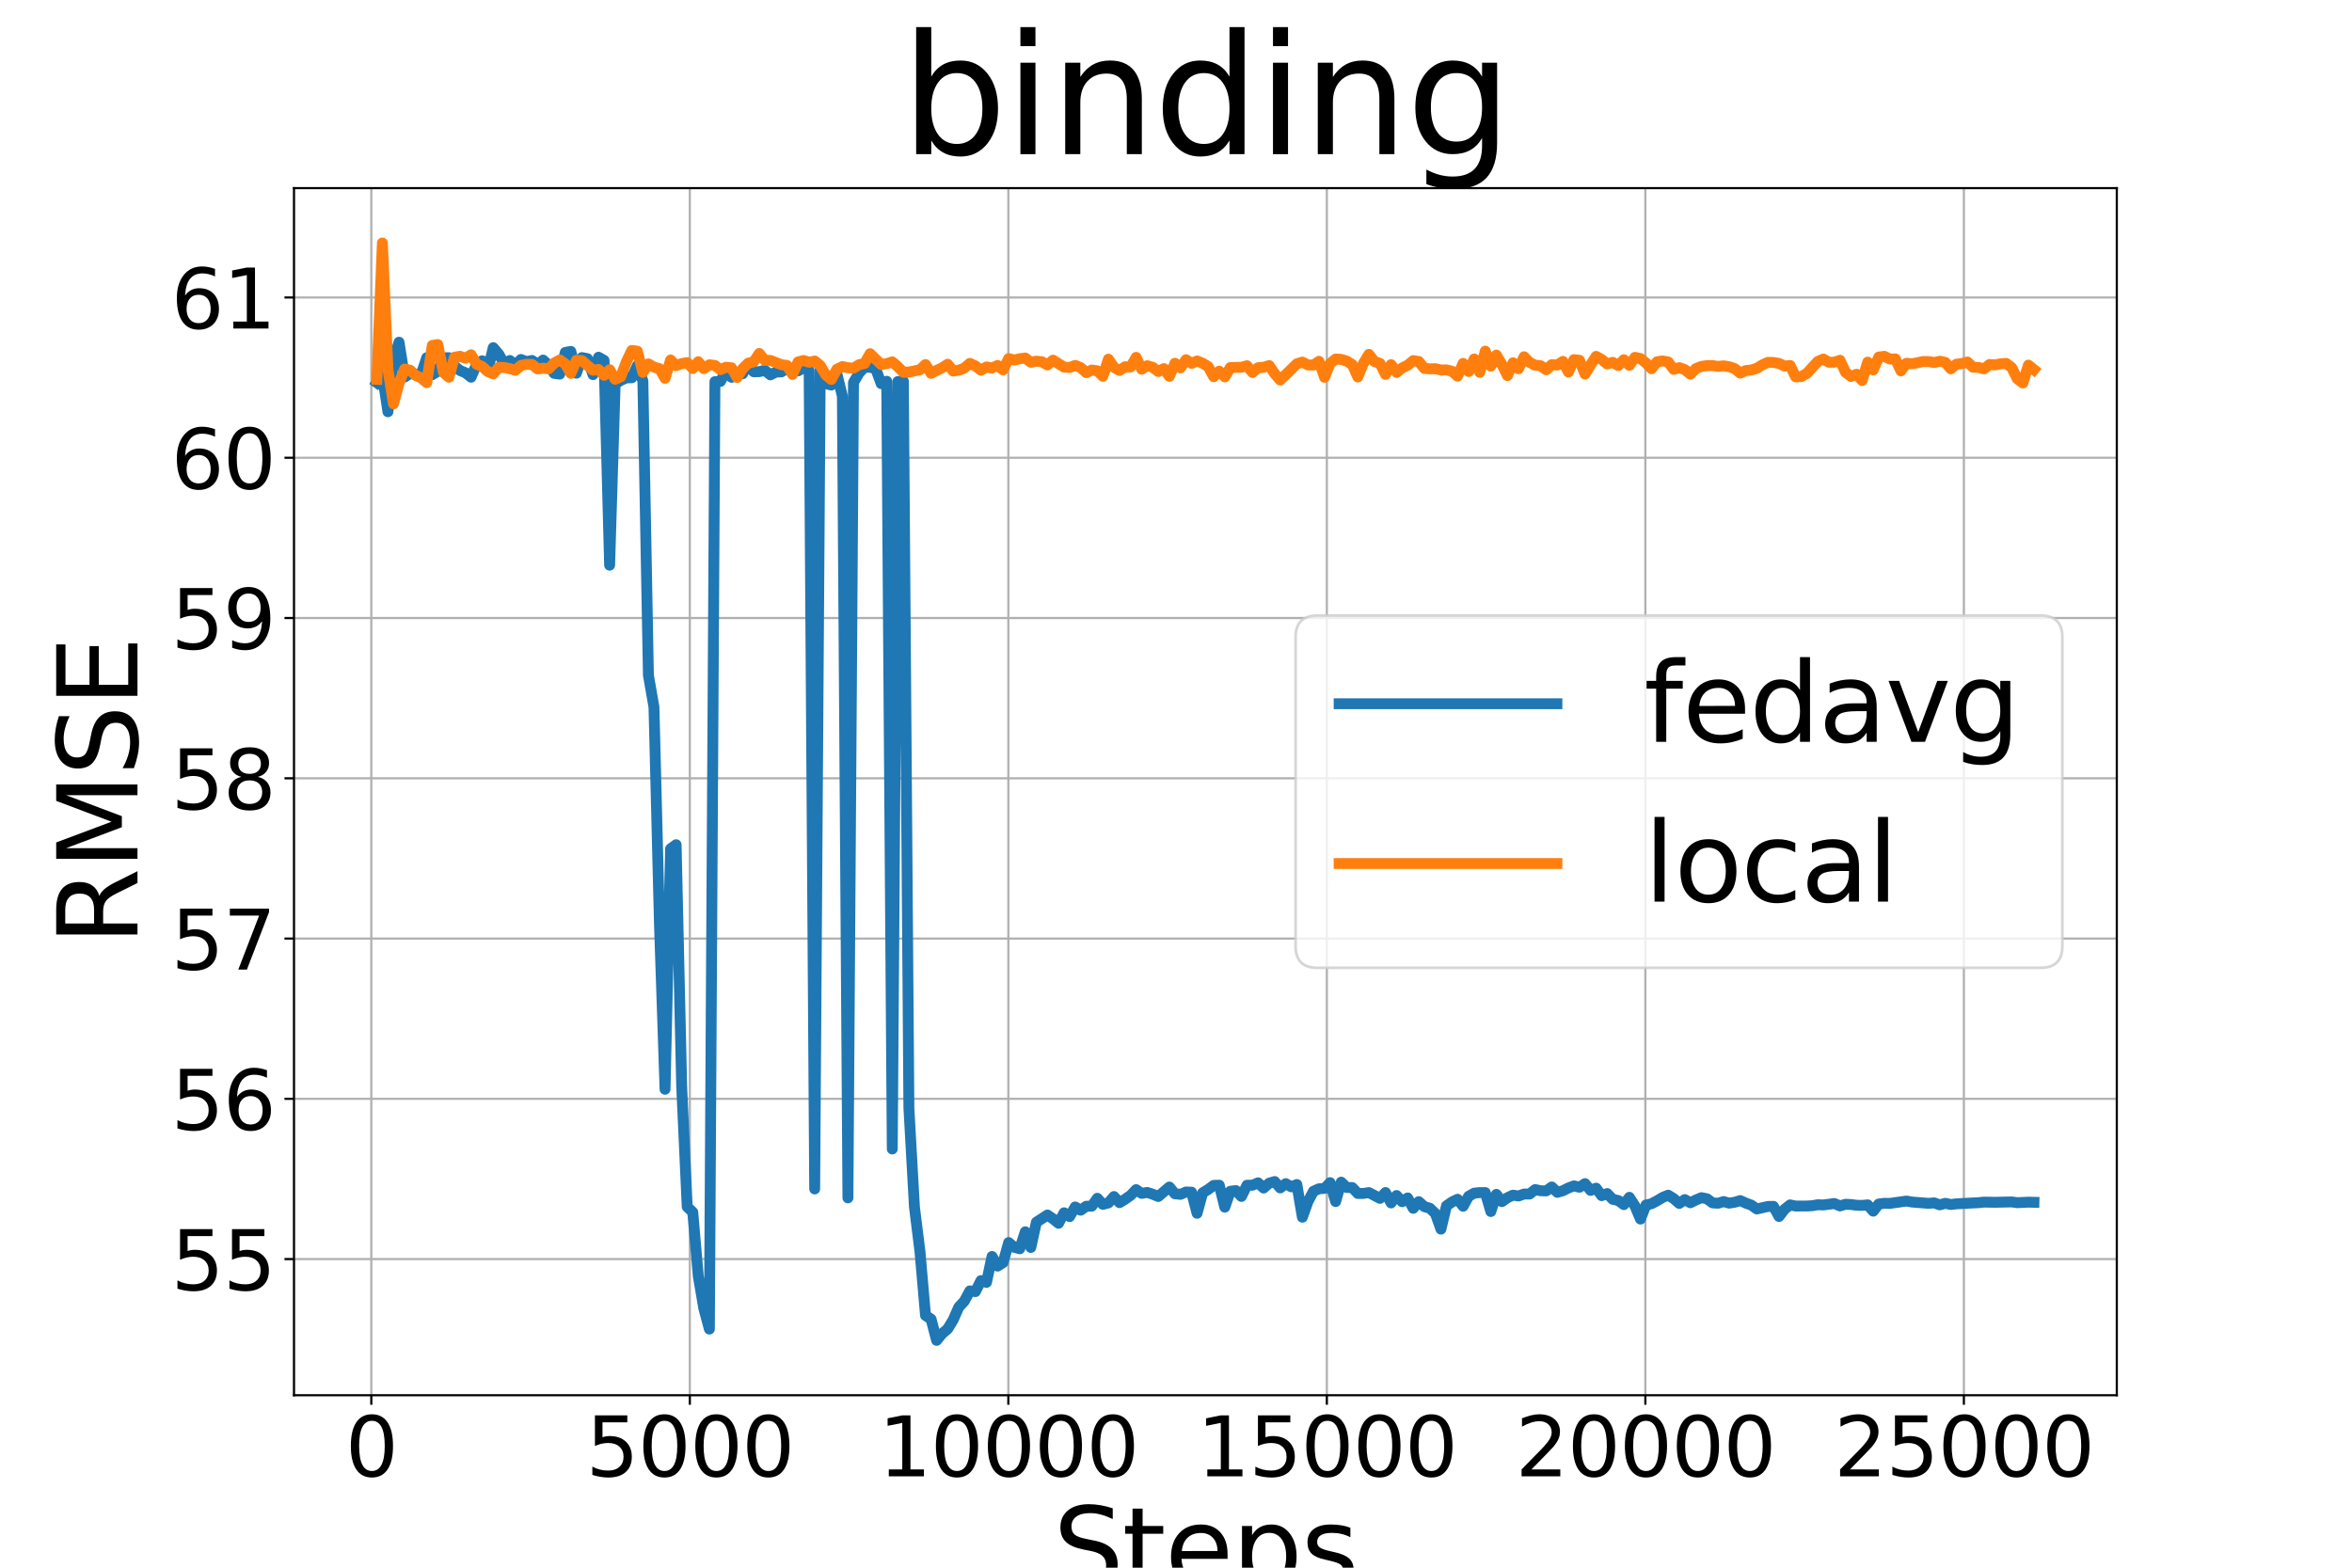 <?xml version="1.0" encoding="utf-8" standalone="no"?>
<!DOCTYPE svg PUBLIC "-//W3C//DTD SVG 1.1//EN"
  "http://www.w3.org/Graphics/SVG/1.1/DTD/svg11.dtd">
<svg xmlns:xlink="http://www.w3.org/1999/xlink" width="864pt" height="576pt" viewBox="0 0 864 576" xmlns="http://www.w3.org/2000/svg" version="1.1">
 <defs>
  <style type="text/css">*{stroke-linejoin: round; stroke-linecap: butt}</style>
 </defs>
 <g id="figure_1">
  <g id="patch_1">
   <path d="M 0 576 
L 864 576 
L 864 0 
L 0 0 
z
" style="fill: #ffffff"/>
  </g>
  <g id="axes_1">
   <g id="patch_2">
    <path d="M 108 512.64 
L 777.6 512.64 
L 777.6 69.12 
L 108 69.12 
z
" style="fill: #ffffff"/>
   </g>
   <g id="FillBetweenPolyCollection_1"/>
   <g id="FillBetweenPolyCollection_2"/>
   <g id="matplotlib.axis_1">
    <g id="xtick_1">
     <g id="line2d_1">
      <path d="M 136.4 512.64 
L 136.4 69.12 
" clip-path="url(#p999b090342)" style="fill: none; stroke: #b0b0b0; stroke-width: 0.8; stroke-linecap: square"/>
     </g>
     <g id="line2d_2">
      <defs>
       <path id="md5cfa9ee9e" d="M 0 0 
L 0 3.5 
" style="stroke: #000000; stroke-width: 0.8"/>
      </defs>
      <g>
       <use xlink:href="#md5cfa9ee9e" x="136.4" y="512.64" style="stroke: #000000; stroke-width: 0.8"/>
      </g>
     </g>
     <g id="text_1">
      <!-- 0 -->
      <g transform="translate(126.857 542.435) scale(0.3 -0.3)">
       <defs>
        <path id="DejaVuSans-30" d="M 2034 4250 
Q 1547 4250 1301 3770 
Q 1056 3291 1056 2328 
Q 1056 1369 1301 889 
Q 1547 409 2034 409 
Q 2525 409 2770 889 
Q 3016 1369 3016 2328 
Q 3016 3291 2770 3770 
Q 2525 4250 2034 4250 
z
M 2034 4750 
Q 2819 4750 3233 4129 
Q 3647 3509 3647 2328 
Q 3647 1150 3233 529 
Q 2819 -91 2034 -91 
Q 1250 -91 836 529 
Q 422 1150 422 2328 
Q 422 3509 836 4129 
Q 1250 4750 2034 4750 
z
" transform="scale(0.016)"/>
       </defs>
       <use xlink:href="#DejaVuSans-30"/>
      </g>
     </g>
    </g>
    <g id="xtick_2">
     <g id="line2d_3">
      <path d="M 253.405 512.64 
L 253.405 69.12 
" clip-path="url(#p999b090342)" style="fill: none; stroke: #b0b0b0; stroke-width: 0.8; stroke-linecap: square"/>
     </g>
     <g id="line2d_4">
      <g>
       <use xlink:href="#md5cfa9ee9e" x="253.405" y="512.64" style="stroke: #000000; stroke-width: 0.8"/>
      </g>
     </g>
     <g id="text_2">
      <!-- 5000 -->
      <g transform="translate(215.23 542.435) scale(0.3 -0.3)">
       <defs>
        <path id="DejaVuSans-35" d="M 691 4666 
L 3169 4666 
L 3169 4134 
L 1269 4134 
L 1269 2991 
Q 1406 3038 1543 3061 
Q 1681 3084 1819 3084 
Q 2600 3084 3056 2656 
Q 3513 2228 3513 1497 
Q 3513 744 3044 326 
Q 2575 -91 1722 -91 
Q 1428 -91 1123 -41 
Q 819 9 494 109 
L 494 744 
Q 775 591 1075 516 
Q 1375 441 1709 441 
Q 2250 441 2565 725 
Q 2881 1009 2881 1497 
Q 2881 1984 2565 2268 
Q 2250 2553 1709 2553 
Q 1456 2553 1204 2497 
Q 953 2441 691 2322 
L 691 4666 
z
" transform="scale(0.016)"/>
       </defs>
       <use xlink:href="#DejaVuSans-35"/>
       <use xlink:href="#DejaVuSans-30" transform="translate(63.623 0)"/>
       <use xlink:href="#DejaVuSans-30" transform="translate(127.246 0)"/>
       <use xlink:href="#DejaVuSans-30" transform="translate(190.869 0)"/>
      </g>
     </g>
    </g>
    <g id="xtick_3">
     <g id="line2d_5">
      <path d="M 370.409 512.64 
L 370.409 69.12 
" clip-path="url(#p999b090342)" style="fill: none; stroke: #b0b0b0; stroke-width: 0.8; stroke-linecap: square"/>
     </g>
     <g id="line2d_6">
      <g>
       <use xlink:href="#md5cfa9ee9e" x="370.409" y="512.64" style="stroke: #000000; stroke-width: 0.8"/>
      </g>
     </g>
     <g id="text_3">
      <!-- 10000 -->
      <g transform="translate(322.691 542.435) scale(0.3 -0.3)">
       <defs>
        <path id="DejaVuSans-31" d="M 794 531 
L 1825 531 
L 1825 4091 
L 703 3866 
L 703 4441 
L 1819 4666 
L 2450 4666 
L 2450 531 
L 3481 531 
L 3481 0 
L 794 0 
L 794 531 
z
" transform="scale(0.016)"/>
       </defs>
       <use xlink:href="#DejaVuSans-31"/>
       <use xlink:href="#DejaVuSans-30" transform="translate(63.623 0)"/>
       <use xlink:href="#DejaVuSans-30" transform="translate(127.246 0)"/>
       <use xlink:href="#DejaVuSans-30" transform="translate(190.869 0)"/>
       <use xlink:href="#DejaVuSans-30" transform="translate(254.492 0)"/>
      </g>
     </g>
    </g>
    <g id="xtick_4">
     <g id="line2d_7">
      <path d="M 487.414 512.64 
L 487.414 69.12 
" clip-path="url(#p999b090342)" style="fill: none; stroke: #b0b0b0; stroke-width: 0.8; stroke-linecap: square"/>
     </g>
     <g id="line2d_8">
      <g>
       <use xlink:href="#md5cfa9ee9e" x="487.414" y="512.64" style="stroke: #000000; stroke-width: 0.8"/>
      </g>
     </g>
     <g id="text_4">
      <!-- 15000 -->
      <g transform="translate(439.695 542.435) scale(0.3 -0.3)">
       <use xlink:href="#DejaVuSans-31"/>
       <use xlink:href="#DejaVuSans-35" transform="translate(63.623 0)"/>
       <use xlink:href="#DejaVuSans-30" transform="translate(127.246 0)"/>
       <use xlink:href="#DejaVuSans-30" transform="translate(190.869 0)"/>
       <use xlink:href="#DejaVuSans-30" transform="translate(254.492 0)"/>
      </g>
     </g>
    </g>
    <g id="xtick_5">
     <g id="line2d_9">
      <path d="M 604.418 512.64 
L 604.418 69.12 
" clip-path="url(#p999b090342)" style="fill: none; stroke: #b0b0b0; stroke-width: 0.8; stroke-linecap: square"/>
     </g>
     <g id="line2d_10">
      <g>
       <use xlink:href="#md5cfa9ee9e" x="604.418" y="512.64" style="stroke: #000000; stroke-width: 0.8"/>
      </g>
     </g>
     <g id="text_5">
      <!-- 20000 -->
      <g transform="translate(556.699 542.435) scale(0.3 -0.3)">
       <defs>
        <path id="DejaVuSans-32" d="M 1228 531 
L 3431 531 
L 3431 0 
L 469 0 
L 469 531 
Q 828 903 1448 1529 
Q 2069 2156 2228 2338 
Q 2531 2678 2651 2914 
Q 2772 3150 2772 3378 
Q 2772 3750 2511 3984 
Q 2250 4219 1831 4219 
Q 1534 4219 1204 4116 
Q 875 4013 500 3803 
L 500 4441 
Q 881 4594 1212 4672 
Q 1544 4750 1819 4750 
Q 2544 4750 2975 4387 
Q 3406 4025 3406 3419 
Q 3406 3131 3298 2873 
Q 3191 2616 2906 2266 
Q 2828 2175 2409 1742 
Q 1991 1309 1228 531 
z
" transform="scale(0.016)"/>
       </defs>
       <use xlink:href="#DejaVuSans-32"/>
       <use xlink:href="#DejaVuSans-30" transform="translate(63.623 0)"/>
       <use xlink:href="#DejaVuSans-30" transform="translate(127.246 0)"/>
       <use xlink:href="#DejaVuSans-30" transform="translate(190.869 0)"/>
       <use xlink:href="#DejaVuSans-30" transform="translate(254.492 0)"/>
      </g>
     </g>
    </g>
    <g id="xtick_6">
     <g id="line2d_11">
      <path d="M 721.423 512.64 
L 721.423 69.12 
" clip-path="url(#p999b090342)" style="fill: none; stroke: #b0b0b0; stroke-width: 0.8; stroke-linecap: square"/>
     </g>
     <g id="line2d_12">
      <g>
       <use xlink:href="#md5cfa9ee9e" x="721.423" y="512.64" style="stroke: #000000; stroke-width: 0.8"/>
      </g>
     </g>
     <g id="text_6">
      <!-- 25000 -->
      <g transform="translate(673.704 542.435) scale(0.3 -0.3)">
       <use xlink:href="#DejaVuSans-32"/>
       <use xlink:href="#DejaVuSans-35" transform="translate(63.623 0)"/>
       <use xlink:href="#DejaVuSans-30" transform="translate(127.246 0)"/>
       <use xlink:href="#DejaVuSans-30" transform="translate(190.869 0)"/>
       <use xlink:href="#DejaVuSans-30" transform="translate(254.492 0)"/>
      </g>
     </g>
    </g>
    <g id="text_7">
     <!-- Steps -->
     <g transform="translate(386.841 583.068) scale(0.4 -0.4)">
      <defs>
       <path id="DejaVuSans-53" d="M 3425 4513 
L 3425 3897 
Q 3066 4069 2747 4153 
Q 2428 4238 2131 4238 
Q 1616 4238 1336 4038 
Q 1056 3838 1056 3469 
Q 1056 3159 1242 3001 
Q 1428 2844 1947 2747 
L 2328 2669 
Q 3034 2534 3370 2195 
Q 3706 1856 3706 1288 
Q 3706 609 3251 259 
Q 2797 -91 1919 -91 
Q 1588 -91 1214 -16 
Q 841 59 441 206 
L 441 856 
Q 825 641 1194 531 
Q 1563 422 1919 422 
Q 2459 422 2753 634 
Q 3047 847 3047 1241 
Q 3047 1584 2836 1778 
Q 2625 1972 2144 2069 
L 1759 2144 
Q 1053 2284 737 2584 
Q 422 2884 422 3419 
Q 422 4038 858 4394 
Q 1294 4750 2059 4750 
Q 2388 4750 2728 4690 
Q 3069 4631 3425 4513 
z
" transform="scale(0.016)"/>
       <path id="DejaVuSans-74" d="M 1172 4494 
L 1172 3500 
L 2356 3500 
L 2356 3053 
L 1172 3053 
L 1172 1153 
Q 1172 725 1289 603 
Q 1406 481 1766 481 
L 2356 481 
L 2356 0 
L 1766 0 
Q 1100 0 847 248 
Q 594 497 594 1153 
L 594 3053 
L 172 3053 
L 172 3500 
L 594 3500 
L 594 4494 
L 1172 4494 
z
" transform="scale(0.016)"/>
       <path id="DejaVuSans-65" d="M 3597 1894 
L 3597 1613 
L 953 1613 
Q 991 1019 1311 708 
Q 1631 397 2203 397 
Q 2534 397 2845 478 
Q 3156 559 3463 722 
L 3463 178 
Q 3153 47 2828 -22 
Q 2503 -91 2169 -91 
Q 1331 -91 842 396 
Q 353 884 353 1716 
Q 353 2575 817 3079 
Q 1281 3584 2069 3584 
Q 2775 3584 3186 3129 
Q 3597 2675 3597 1894 
z
M 3022 2063 
Q 3016 2534 2758 2815 
Q 2500 3097 2075 3097 
Q 1594 3097 1305 2825 
Q 1016 2553 972 2059 
L 3022 2063 
z
" transform="scale(0.016)"/>
       <path id="DejaVuSans-70" d="M 1159 525 
L 1159 -1331 
L 581 -1331 
L 581 3500 
L 1159 3500 
L 1159 2969 
Q 1341 3281 1617 3432 
Q 1894 3584 2278 3584 
Q 2916 3584 3314 3078 
Q 3713 2572 3713 1747 
Q 3713 922 3314 415 
Q 2916 -91 2278 -91 
Q 1894 -91 1617 61 
Q 1341 213 1159 525 
z
M 3116 1747 
Q 3116 2381 2855 2742 
Q 2594 3103 2138 3103 
Q 1681 3103 1420 2742 
Q 1159 2381 1159 1747 
Q 1159 1113 1420 752 
Q 1681 391 2138 391 
Q 2594 391 2855 752 
Q 3116 1113 3116 1747 
z
" transform="scale(0.016)"/>
       <path id="DejaVuSans-73" d="M 2834 3397 
L 2834 2853 
Q 2591 2978 2328 3040 
Q 2066 3103 1784 3103 
Q 1356 3103 1142 2972 
Q 928 2841 928 2578 
Q 928 2378 1081 2264 
Q 1234 2150 1697 2047 
L 1894 2003 
Q 2506 1872 2764 1633 
Q 3022 1394 3022 966 
Q 3022 478 2636 193 
Q 2250 -91 1575 -91 
Q 1294 -91 989 -36 
Q 684 19 347 128 
L 347 722 
Q 666 556 975 473 
Q 1284 391 1588 391 
Q 1994 391 2212 530 
Q 2431 669 2431 922 
Q 2431 1156 2273 1281 
Q 2116 1406 1581 1522 
L 1381 1569 
Q 847 1681 609 1914 
Q 372 2147 372 2553 
Q 372 3047 722 3315 
Q 1072 3584 1716 3584 
Q 2034 3584 2315 3537 
Q 2597 3491 2834 3397 
z
" transform="scale(0.016)"/>
      </defs>
      <use xlink:href="#DejaVuSans-53"/>
      <use xlink:href="#DejaVuSans-74" transform="translate(63.477 0)"/>
      <use xlink:href="#DejaVuSans-65" transform="translate(102.686 0)"/>
      <use xlink:href="#DejaVuSans-70" transform="translate(164.209 0)"/>
      <use xlink:href="#DejaVuSans-73" transform="translate(227.686 0)"/>
     </g>
    </g>
   </g>
   <g id="matplotlib.axis_2">
    <g id="ytick_1">
     <g id="line2d_13">
      <path d="M 108 462.612 
L 777.6 462.612 
" clip-path="url(#p999b090342)" style="fill: none; stroke: #b0b0b0; stroke-width: 0.8; stroke-linecap: square"/>
     </g>
     <g id="line2d_14">
      <defs>
       <path id="m0a46c086da" d="M 0 0 
L -3.5 0 
" style="stroke: #000000; stroke-width: 0.8"/>
      </defs>
      <g>
       <use xlink:href="#m0a46c086da" x="108" y="462.612" style="stroke: #000000; stroke-width: 0.8"/>
      </g>
     </g>
     <g id="text_8">
      <!-- 55 -->
      <g transform="translate(62.825 474.009) scale(0.3 -0.3)">
       <use xlink:href="#DejaVuSans-35"/>
       <use xlink:href="#DejaVuSans-35" transform="translate(63.623 0)"/>
      </g>
     </g>
    </g>
    <g id="ytick_2">
     <g id="line2d_15">
      <path d="M 108 403.727 
L 777.6 403.727 
" clip-path="url(#p999b090342)" style="fill: none; stroke: #b0b0b0; stroke-width: 0.8; stroke-linecap: square"/>
     </g>
     <g id="line2d_16">
      <g>
       <use xlink:href="#m0a46c086da" x="108" y="403.727" style="stroke: #000000; stroke-width: 0.8"/>
      </g>
     </g>
     <g id="text_9">
      <!-- 56 -->
      <g transform="translate(62.825 415.124) scale(0.3 -0.3)">
       <defs>
        <path id="DejaVuSans-36" d="M 2113 2584 
Q 1688 2584 1439 2293 
Q 1191 2003 1191 1497 
Q 1191 994 1439 701 
Q 1688 409 2113 409 
Q 2538 409 2786 701 
Q 3034 994 3034 1497 
Q 3034 2003 2786 2293 
Q 2538 2584 2113 2584 
z
M 3366 4563 
L 3366 3988 
Q 3128 4100 2886 4159 
Q 2644 4219 2406 4219 
Q 1781 4219 1451 3797 
Q 1122 3375 1075 2522 
Q 1259 2794 1537 2939 
Q 1816 3084 2150 3084 
Q 2853 3084 3261 2657 
Q 3669 2231 3669 1497 
Q 3669 778 3244 343 
Q 2819 -91 2113 -91 
Q 1303 -91 875 529 
Q 447 1150 447 2328 
Q 447 3434 972 4092 
Q 1497 4750 2381 4750 
Q 2619 4750 2861 4703 
Q 3103 4656 3366 4563 
z
" transform="scale(0.016)"/>
       </defs>
       <use xlink:href="#DejaVuSans-35"/>
       <use xlink:href="#DejaVuSans-36" transform="translate(63.623 0)"/>
      </g>
     </g>
    </g>
    <g id="ytick_3">
     <g id="line2d_17">
      <path d="M 108 344.842 
L 777.6 344.842 
" clip-path="url(#p999b090342)" style="fill: none; stroke: #b0b0b0; stroke-width: 0.8; stroke-linecap: square"/>
     </g>
     <g id="line2d_18">
      <g>
       <use xlink:href="#m0a46c086da" x="108" y="344.842" style="stroke: #000000; stroke-width: 0.8"/>
      </g>
     </g>
     <g id="text_10">
      <!-- 57 -->
      <g transform="translate(62.825 356.24) scale(0.3 -0.3)">
       <defs>
        <path id="DejaVuSans-37" d="M 525 4666 
L 3525 4666 
L 3525 4397 
L 1831 0 
L 1172 0 
L 2766 4134 
L 525 4134 
L 525 4666 
z
" transform="scale(0.016)"/>
       </defs>
       <use xlink:href="#DejaVuSans-35"/>
       <use xlink:href="#DejaVuSans-37" transform="translate(63.623 0)"/>
      </g>
     </g>
    </g>
    <g id="ytick_4">
     <g id="line2d_19">
      <path d="M 108 285.957 
L 777.6 285.957 
" clip-path="url(#p999b090342)" style="fill: none; stroke: #b0b0b0; stroke-width: 0.8; stroke-linecap: square"/>
     </g>
     <g id="line2d_20">
      <g>
       <use xlink:href="#m0a46c086da" x="108" y="285.957" style="stroke: #000000; stroke-width: 0.8"/>
      </g>
     </g>
     <g id="text_11">
      <!-- 58 -->
      <g transform="translate(62.825 297.355) scale(0.3 -0.3)">
       <defs>
        <path id="DejaVuSans-38" d="M 2034 2216 
Q 1584 2216 1326 1975 
Q 1069 1734 1069 1313 
Q 1069 891 1326 650 
Q 1584 409 2034 409 
Q 2484 409 2743 651 
Q 3003 894 3003 1313 
Q 3003 1734 2745 1975 
Q 2488 2216 2034 2216 
z
M 1403 2484 
Q 997 2584 770 2862 
Q 544 3141 544 3541 
Q 544 4100 942 4425 
Q 1341 4750 2034 4750 
Q 2731 4750 3128 4425 
Q 3525 4100 3525 3541 
Q 3525 3141 3298 2862 
Q 3072 2584 2669 2484 
Q 3125 2378 3379 2068 
Q 3634 1759 3634 1313 
Q 3634 634 3220 271 
Q 2806 -91 2034 -91 
Q 1263 -91 848 271 
Q 434 634 434 1313 
Q 434 1759 690 2068 
Q 947 2378 1403 2484 
z
M 1172 3481 
Q 1172 3119 1398 2916 
Q 1625 2713 2034 2713 
Q 2441 2713 2670 2916 
Q 2900 3119 2900 3481 
Q 2900 3844 2670 4047 
Q 2441 4250 2034 4250 
Q 1625 4250 1398 4047 
Q 1172 3844 1172 3481 
z
" transform="scale(0.016)"/>
       </defs>
       <use xlink:href="#DejaVuSans-35"/>
       <use xlink:href="#DejaVuSans-38" transform="translate(63.623 0)"/>
      </g>
     </g>
    </g>
    <g id="ytick_5">
     <g id="line2d_21">
      <path d="M 108 227.073 
L 777.6 227.073 
" clip-path="url(#p999b090342)" style="fill: none; stroke: #b0b0b0; stroke-width: 0.8; stroke-linecap: square"/>
     </g>
     <g id="line2d_22">
      <g>
       <use xlink:href="#m0a46c086da" x="108" y="227.073" style="stroke: #000000; stroke-width: 0.8"/>
      </g>
     </g>
     <g id="text_12">
      <!-- 59 -->
      <g transform="translate(62.825 238.47) scale(0.3 -0.3)">
       <defs>
        <path id="DejaVuSans-39" d="M 703 97 
L 703 672 
Q 941 559 1184 500 
Q 1428 441 1663 441 
Q 2288 441 2617 861 
Q 2947 1281 2994 2138 
Q 2813 1869 2534 1725 
Q 2256 1581 1919 1581 
Q 1219 1581 811 2004 
Q 403 2428 403 3163 
Q 403 3881 828 4315 
Q 1253 4750 1959 4750 
Q 2769 4750 3195 4129 
Q 3622 3509 3622 2328 
Q 3622 1225 3098 567 
Q 2575 -91 1691 -91 
Q 1453 -91 1209 -44 
Q 966 3 703 97 
z
M 1959 2075 
Q 2384 2075 2632 2365 
Q 2881 2656 2881 3163 
Q 2881 3666 2632 3958 
Q 2384 4250 1959 4250 
Q 1534 4250 1286 3958 
Q 1038 3666 1038 3163 
Q 1038 2656 1286 2365 
Q 1534 2075 1959 2075 
z
" transform="scale(0.016)"/>
       </defs>
       <use xlink:href="#DejaVuSans-35"/>
       <use xlink:href="#DejaVuSans-39" transform="translate(63.623 0)"/>
      </g>
     </g>
    </g>
    <g id="ytick_6">
     <g id="line2d_23">
      <path d="M 108 168.188 
L 777.6 168.188 
" clip-path="url(#p999b090342)" style="fill: none; stroke: #b0b0b0; stroke-width: 0.8; stroke-linecap: square"/>
     </g>
     <g id="line2d_24">
      <g>
       <use xlink:href="#m0a46c086da" x="108" y="168.188" style="stroke: #000000; stroke-width: 0.8"/>
      </g>
     </g>
     <g id="text_13">
      <!-- 60 -->
      <g transform="translate(62.825 179.586) scale(0.3 -0.3)">
       <use xlink:href="#DejaVuSans-36"/>
       <use xlink:href="#DejaVuSans-30" transform="translate(63.623 0)"/>
      </g>
     </g>
    </g>
    <g id="ytick_7">
     <g id="line2d_25">
      <path d="M 108 109.303 
L 777.6 109.303 
" clip-path="url(#p999b090342)" style="fill: none; stroke: #b0b0b0; stroke-width: 0.8; stroke-linecap: square"/>
     </g>
     <g id="line2d_26">
      <g>
       <use xlink:href="#m0a46c086da" x="108" y="109.303" style="stroke: #000000; stroke-width: 0.8"/>
      </g>
     </g>
     <g id="text_14">
      <!-- 61 -->
      <g transform="translate(62.825 120.701) scale(0.3 -0.3)">
       <use xlink:href="#DejaVuSans-36"/>
       <use xlink:href="#DejaVuSans-31" transform="translate(63.623 0)"/>
      </g>
     </g>
    </g>
    <g id="text_15">
     <!-- RMSE -->
     <g transform="translate(50.506 347.368) rotate(-90) scale(0.4 -0.4)">
      <defs>
       <path id="DejaVuSans-52" d="M 2841 2188 
Q 3044 2119 3236 1894 
Q 3428 1669 3622 1275 
L 4263 0 
L 3584 0 
L 2988 1197 
Q 2756 1666 2539 1819 
Q 2322 1972 1947 1972 
L 1259 1972 
L 1259 0 
L 628 0 
L 628 4666 
L 2053 4666 
Q 2853 4666 3247 4331 
Q 3641 3997 3641 3322 
Q 3641 2881 3436 2590 
Q 3231 2300 2841 2188 
z
M 1259 4147 
L 1259 2491 
L 2053 2491 
Q 2509 2491 2742 2702 
Q 2975 2913 2975 3322 
Q 2975 3731 2742 3939 
Q 2509 4147 2053 4147 
L 1259 4147 
z
" transform="scale(0.016)"/>
       <path id="DejaVuSans-4d" d="M 628 4666 
L 1569 4666 
L 2759 1491 
L 3956 4666 
L 4897 4666 
L 4897 0 
L 4281 0 
L 4281 4097 
L 3078 897 
L 2444 897 
L 1241 4097 
L 1241 0 
L 628 0 
L 628 4666 
z
" transform="scale(0.016)"/>
       <path id="DejaVuSans-45" d="M 628 4666 
L 3578 4666 
L 3578 4134 
L 1259 4134 
L 1259 2753 
L 3481 2753 
L 3481 2222 
L 1259 2222 
L 1259 531 
L 3634 531 
L 3634 0 
L 628 0 
L 628 4666 
z
" transform="scale(0.016)"/>
      </defs>
      <use xlink:href="#DejaVuSans-52"/>
      <use xlink:href="#DejaVuSans-4d" transform="translate(69.482 0)"/>
      <use xlink:href="#DejaVuSans-53" transform="translate(155.762 0)"/>
      <use xlink:href="#DejaVuSans-45" transform="translate(219.238 0)"/>
     </g>
    </g>
   </g>
   <g id="line2d_27">
    <path d="M 138.436 140.605 
L 140.472 137.796 
L 142.508 151.287 
L 144.544 132.331 
L 146.58 125.739 
L 148.616 138.527 
L 150.652 137.241 
L 152.688 137.497 
L 154.723 137.528 
L 156.759 131.434 
L 158.795 137.655 
L 160.831 136.42 
L 162.867 131.47 
L 164.903 131.426 
L 166.939 134.482 
L 168.975 136.133 
L 171.01 136.971 
L 173.046 138.589 
L 175.082 133.865 
L 177.118 132.556 
L 179.154 136.215 
L 181.19 127.747 
L 183.226 130.117 
L 185.262 133.795 
L 187.297 132.454 
L 189.333 134.086 
L 191.369 132.077 
L 193.405 132.871 
L 195.441 132.435 
L 197.477 133.928 
L 199.513 132.299 
L 201.549 134.16 
L 203.584 137.179 
L 205.62 137.458 
L 207.656 129.482 
L 209.692 129.113 
L 211.728 137.12 
L 213.764 131.392 
L 215.8 131.774 
L 217.836 137.656 
L 219.871 131.253 
L 221.907 132.422 
L 223.943 207.659 
L 225.979 141.018 
L 228.015 139.778 
L 230.051 138.846 
L 232.087 138.801 
L 234.123 134.314 
L 236.158 139.966 
L 238.194 248.085 
L 240.23 259.795 
L 242.266 339.93 
L 244.302 400.212 
L 246.338 311.846 
L 248.374 310.369 
L 250.41 399.055 
L 252.445 443.421 
L 254.481 445.364 
L 256.517 468.939 
L 258.553 480.774 
L 260.589 488.331 
L 262.625 140.232 
L 264.661 140.133 
L 266.697 136.27 
L 268.733 138.632 
L 270.768 136.874 
L 272.804 137.351 
L 274.84 133.633 
L 276.876 136.593 
L 278.912 136.555 
L 280.948 136.032 
L 282.984 137.728 
L 285.02 136.714 
L 287.055 136.634 
L 289.091 135.364 
L 291.127 135.706 
L 293.163 136.268 
L 295.199 135.174 
L 297.235 136.115 
L 299.271 436.841 
L 301.307 135.585 
L 303.342 140.974 
L 305.378 141.477 
L 307.414 137.382 
L 309.45 145.534 
L 311.486 440.13 
L 313.522 140.545 
L 315.558 137.091 
L 317.594 134.88 
L 319.629 134.957 
L 321.665 135.41 
L 323.701 140.96 
L 325.737 140.088 
L 327.773 422.158 
L 329.809 140.192 
L 331.845 140.019 
L 333.881 407.14 
L 335.916 443.481 
L 337.952 459.875 
L 339.988 483.325 
L 342.024 484.675 
L 344.06 492.48 
L 346.096 490.001 
L 348.132 488.267 
L 350.168 484.902 
L 352.203 480.261 
L 354.239 478.07 
L 356.275 474.3 
L 358.311 474.571 
L 360.347 470.51 
L 362.383 471.169 
L 364.419 461.651 
L 366.455 465.197 
L 368.49 463.886 
L 370.526 456.542 
L 372.562 458.272 
L 374.598 458.822 
L 376.634 452.59 
L 378.67 458.345 
L 380.706 449.077 
L 384.778 446.42 
L 386.813 447.803 
L 388.849 449.461 
L 390.885 445.6 
L 392.921 447.015 
L 394.957 443.454 
L 396.993 444.655 
L 399.029 443.204 
L 401.065 443.165 
L 403.1 440.271 
L 405.136 442.502 
L 407.172 441.969 
L 409.208 439.632 
L 411.244 441.878 
L 413.28 440.65 
L 415.316 439.212 
L 417.352 437.095 
L 419.387 438.467 
L 421.423 438.129 
L 423.459 438.775 
L 425.495 439.615 
L 429.567 436.133 
L 431.603 438.612 
L 433.639 438.827 
L 435.674 437.965 
L 437.71 438.029 
L 439.746 445.783 
L 441.782 438.283 
L 443.818 437.029 
L 445.854 435.536 
L 447.89 435.461 
L 449.926 443.535 
L 451.961 437.686 
L 453.997 437.448 
L 456.033 439.602 
L 458.069 435.482 
L 460.105 435.466 
L 462.141 434.592 
L 464.177 436.507 
L 466.213 434.723 
L 468.248 434.126 
L 470.284 436.471 
L 472.32 434.888 
L 474.356 436.07 
L 476.392 435.219 
L 478.428 447.226 
L 480.464 441.514 
L 482.5 437.683 
L 484.535 436.767 
L 486.571 436.655 
L 488.607 434.529 
L 490.643 441.474 
L 492.679 434.348 
L 494.715 436.306 
L 496.751 436.331 
L 498.787 438.505 
L 500.822 438.491 
L 502.858 438.179 
L 506.93 440.311 
L 508.966 438.167 
L 511.002 441.972 
L 513.038 439.258 
L 515.074 441.533 
L 517.11 440.156 
L 519.145 443.963 
L 521.181 441.507 
L 523.217 443.338 
L 525.253 443.925 
L 527.289 445.9 
L 529.325 451.605 
L 531.361 443.04 
L 533.397 441.625 
L 535.432 440.627 
L 537.468 443.201 
L 539.504 439.54 
L 541.54 438.387 
L 543.576 438.183 
L 545.612 438.179 
L 547.648 445.14 
L 549.684 438.833 
L 551.719 441.503 
L 553.755 440.068 
L 555.791 439.126 
L 557.827 439.434 
L 559.863 438.707 
L 561.899 438.712 
L 563.935 437.071 
L 565.971 437.504 
L 568.006 437.557 
L 570.042 436.114 
L 572.078 438.09 
L 574.114 437.5 
L 576.15 436.482 
L 578.186 435.716 
L 580.222 436.218 
L 582.258 434.888 
L 584.293 437.387 
L 586.329 436.554 
L 588.365 439.306 
L 590.401 438.538 
L 592.437 440.653 
L 594.473 441.095 
L 596.509 442.604 
L 598.545 439.916 
L 600.58 443.09 
L 602.616 447.911 
L 604.652 442.747 
L 606.688 442.27 
L 608.724 441.191 
L 610.76 439.971 
L 612.796 439.129 
L 614.832 440.397 
L 616.867 442.166 
L 618.903 440.754 
L 620.939 441.915 
L 622.975 440.908 
L 625.011 440.05 
L 627.047 440.452 
L 629.083 441.956 
L 631.119 442.098 
L 633.155 441.479 
L 635.19 442.053 
L 637.226 441.731 
L 639.262 441.121 
L 641.298 442.044 
L 643.334 442.779 
L 645.37 444.203 
L 649.442 443.278 
L 651.477 443.239 
L 653.513 446.96 
L 655.549 444.315 
L 657.585 442.704 
L 659.621 443.127 
L 663.693 443.112 
L 665.729 442.999 
L 667.764 442.645 
L 669.8 442.725 
L 673.872 442.197 
L 675.908 443.085 
L 677.944 442.472 
L 679.98 442.567 
L 682.016 442.838 
L 684.051 442.888 
L 686.087 442.688 
L 688.123 445.01 
L 690.159 442.373 
L 692.195 442.119 
L 694.231 442.148 
L 700.338 441.293 
L 702.374 441.654 
L 708.482 442.136 
L 710.518 441.959 
L 712.554 442.691 
L 714.59 442.115 
L 716.625 442.567 
L 718.661 442.308 
L 726.805 441.887 
L 728.841 441.678 
L 732.912 441.746 
L 739.02 441.61 
L 741.056 441.892 
L 745.128 441.699 
L 747.164 441.748 
L 747.164 441.748 
" clip-path="url(#p999b090342)" style="fill: none; stroke: #1f77b4; stroke-width: 4; stroke-linecap: square"/>
   </g>
   <g id="line2d_28">
    <path d="M 138.436 139.367 
L 140.472 89.28 
L 142.508 135.703 
L 144.544 148.361 
L 146.58 140.829 
L 148.616 135.595 
L 150.652 136.022 
L 152.688 137.934 
L 154.723 138.862 
L 156.759 140.592 
L 158.795 126.921 
L 160.831 126.599 
L 162.867 136.804 
L 164.903 138.602 
L 166.939 131.252 
L 168.975 130.902 
L 171.01 131.629 
L 173.046 130.353 
L 175.082 133.813 
L 177.118 134.655 
L 179.154 136.478 
L 181.19 137.357 
L 183.226 134.956 
L 185.262 135.012 
L 187.297 135.45 
L 189.333 136.062 
L 191.369 134.269 
L 193.405 133.859 
L 195.441 133.9 
L 197.477 135.542 
L 199.513 135.309 
L 201.549 135.503 
L 203.584 133.392 
L 205.62 132.257 
L 207.656 133.713 
L 209.692 137.193 
L 211.728 132.39 
L 213.764 132.499 
L 217.836 136.029 
L 219.871 135.749 
L 221.907 137.887 
L 223.943 135.843 
L 225.979 139.347 
L 228.015 138.442 
L 230.051 133.035 
L 232.087 128.758 
L 234.123 129.022 
L 236.158 136.835 
L 238.194 133.7 
L 240.23 134.9 
L 242.266 135.446 
L 244.302 138.998 
L 246.338 132.265 
L 248.374 134.327 
L 250.41 133.587 
L 252.445 133.213 
L 254.481 135.403 
L 256.517 132.912 
L 258.553 135.453 
L 260.589 134.021 
L 262.625 134.261 
L 264.661 135.825 
L 266.697 134.932 
L 268.733 135.142 
L 270.768 138.69 
L 272.804 135.454 
L 274.84 133.456 
L 276.876 132.948 
L 278.912 129.872 
L 280.948 132.395 
L 282.984 132.423 
L 287.055 133.997 
L 289.091 134.275 
L 291.127 137.56 
L 293.163 132.984 
L 295.199 132.435 
L 297.235 133.11 
L 299.271 132.639 
L 301.307 134.283 
L 303.342 137.766 
L 305.378 139.416 
L 307.414 135.685 
L 309.45 134.685 
L 311.486 135.11 
L 313.522 135.267 
L 315.558 134.005 
L 317.594 133.546 
L 319.629 129.952 
L 323.701 133.932 
L 325.737 133.604 
L 327.773 132.954 
L 329.809 134.715 
L 331.845 136.784 
L 333.881 136.703 
L 337.952 135.85 
L 339.988 133.947 
L 342.024 137.18 
L 344.06 136.1 
L 346.096 135.148 
L 348.132 133.829 
L 350.168 136.346 
L 352.203 136.004 
L 354.239 135.256 
L 356.275 133.507 
L 358.311 134.438 
L 360.347 136.026 
L 362.383 134.817 
L 364.419 135.216 
L 366.455 134.283 
L 368.49 135.902 
L 370.526 131.738 
L 372.562 132.282 
L 374.598 131.816 
L 376.634 131.541 
L 378.67 133.103 
L 380.706 132.699 
L 382.742 132.915 
L 384.778 134.09 
L 386.813 132.338 
L 390.885 134.893 
L 392.921 135.03 
L 394.957 134.254 
L 396.993 135.063 
L 399.029 136.913 
L 401.065 135.957 
L 403.1 136.236 
L 405.136 138.248 
L 407.172 131.96 
L 409.208 134.99 
L 411.244 136.122 
L 413.28 134.754 
L 415.316 134.828 
L 417.352 131.305 
L 419.387 135.652 
L 421.423 134.371 
L 423.459 134.957 
L 425.495 136.519 
L 427.531 135.436 
L 429.567 138.271 
L 431.603 133.474 
L 433.639 135.152 
L 435.674 132.168 
L 437.71 133.49 
L 439.746 132.63 
L 441.782 133.457 
L 443.818 134.67 
L 445.854 138.4 
L 447.89 136.376 
L 449.926 138.478 
L 451.961 135.034 
L 456.033 134.943 
L 458.069 134.379 
L 460.105 136.852 
L 462.141 135.087 
L 464.177 134.938 
L 466.213 134.314 
L 468.248 137.305 
L 470.284 139.633 
L 476.392 133.677 
L 478.428 133.043 
L 480.464 134.074 
L 482.5 134.139 
L 484.535 132.748 
L 486.571 138.626 
L 488.607 133.546 
L 490.643 131.91 
L 492.679 132.036 
L 494.715 132.669 
L 496.751 133.935 
L 498.787 138.513 
L 500.822 133.543 
L 502.858 130.192 
L 504.894 132.833 
L 506.93 133.518 
L 508.966 137.564 
L 511.002 133.975 
L 513.038 136.83 
L 515.074 135.182 
L 517.11 134.197 
L 519.145 132.501 
L 521.181 132.811 
L 523.217 135.334 
L 525.253 135.529 
L 527.289 135.46 
L 529.325 135.948 
L 531.361 135.899 
L 533.397 136.403 
L 535.432 138.211 
L 537.468 133.514 
L 539.504 136.514 
L 541.54 131.897 
L 543.576 136.788 
L 545.612 129.028 
L 547.648 134.533 
L 549.684 130.463 
L 551.719 133.903 
L 553.755 137.999 
L 555.791 133.287 
L 557.827 135.47 
L 559.863 131.08 
L 561.899 133.156 
L 563.935 134.192 
L 565.971 134.383 
L 568.006 135.862 
L 570.042 133.98 
L 572.078 134.124 
L 574.114 132.791 
L 576.15 136.701 
L 578.186 132.137 
L 580.222 132.381 
L 582.258 137.431 
L 584.293 134.055 
L 586.329 130.938 
L 588.365 132.067 
L 590.401 133.734 
L 592.437 133.127 
L 594.473 134.307 
L 596.509 132.168 
L 598.545 134.214 
L 600.58 131.317 
L 602.616 131.72 
L 604.652 133.366 
L 606.688 135.483 
L 608.724 132.911 
L 610.76 132.606 
L 612.796 132.988 
L 614.832 135.727 
L 616.867 135.074 
L 618.903 135.784 
L 620.939 137.462 
L 622.975 135.443 
L 625.011 134.625 
L 627.047 134.329 
L 629.083 134.325 
L 631.119 134.62 
L 633.155 134.413 
L 635.19 134.741 
L 637.226 135.418 
L 639.262 137.084 
L 641.298 136.144 
L 643.334 135.939 
L 645.37 135.313 
L 647.406 134.065 
L 649.442 133.132 
L 651.477 133.168 
L 653.513 133.513 
L 655.549 134.508 
L 657.585 134.275 
L 659.621 138.448 
L 661.657 138.382 
L 663.693 137.232 
L 667.764 132.807 
L 669.8 131.924 
L 671.836 133.115 
L 673.872 133.077 
L 675.908 132.374 
L 677.944 136.789 
L 679.98 138.317 
L 682.016 137.503 
L 684.051 139.797 
L 686.087 133.057 
L 688.123 135.919 
L 690.159 131.193 
L 692.195 130.918 
L 694.231 131.904 
L 696.267 131.872 
L 698.303 136.277 
L 700.338 133.459 
L 702.374 133.67 
L 706.446 132.844 
L 708.482 132.841 
L 710.518 133.199 
L 712.554 132.722 
L 714.59 133.136 
L 716.625 135.514 
L 718.661 133.815 
L 720.697 133.574 
L 722.733 133.004 
L 724.769 134.923 
L 726.805 134.998 
L 728.841 135.526 
L 730.877 133.91 
L 732.912 134.063 
L 734.948 133.668 
L 736.984 133.524 
L 739.02 135.098 
L 741.056 139.187 
L 743.092 140.71 
L 745.128 134.154 
L 747.164 135.811 
L 747.164 135.811 
" clip-path="url(#p999b090342)" style="fill: none; stroke: #ff7f0e; stroke-width: 4; stroke-linecap: square"/>
   </g>
   <g id="line2d_29"/>
   <g id="line2d_30"/>
   <g id="patch_3">
    <path d="M 108 512.64 
L 108 69.12 
" style="fill: none; stroke: #000000; stroke-width: 0.8; stroke-linejoin: miter; stroke-linecap: square"/>
   </g>
   <g id="patch_4">
    <path d="M 777.6 512.64 
L 777.6 69.12 
" style="fill: none; stroke: #000000; stroke-width: 0.8; stroke-linejoin: miter; stroke-linecap: square"/>
   </g>
   <g id="patch_5">
    <path d="M 108 512.64 
L 777.6 512.64 
" style="fill: none; stroke: #000000; stroke-width: 0.8; stroke-linejoin: miter; stroke-linecap: square"/>
   </g>
   <g id="patch_6">
    <path d="M 108 69.12 
L 777.6 69.12 
" style="fill: none; stroke: #000000; stroke-width: 0.8; stroke-linejoin: miter; stroke-linecap: square"/>
   </g>
   <g id="text_16">
    <!-- binding -->
    <g transform="translate(330.97 56.642) scale(0.6 -0.6)">
     <defs>
      <path id="DejaVuSans-62" d="M 3116 1747 
Q 3116 2381 2855 2742 
Q 2594 3103 2138 3103 
Q 1681 3103 1420 2742 
Q 1159 2381 1159 1747 
Q 1159 1113 1420 752 
Q 1681 391 2138 391 
Q 2594 391 2855 752 
Q 3116 1113 3116 1747 
z
M 1159 2969 
Q 1341 3281 1617 3432 
Q 1894 3584 2278 3584 
Q 2916 3584 3314 3078 
Q 3713 2572 3713 1747 
Q 3713 922 3314 415 
Q 2916 -91 2278 -91 
Q 1894 -91 1617 61 
Q 1341 213 1159 525 
L 1159 0 
L 581 0 
L 581 4863 
L 1159 4863 
L 1159 2969 
z
" transform="scale(0.016)"/>
      <path id="DejaVuSans-69" d="M 603 3500 
L 1178 3500 
L 1178 0 
L 603 0 
L 603 3500 
z
M 603 4863 
L 1178 4863 
L 1178 4134 
L 603 4134 
L 603 4863 
z
" transform="scale(0.016)"/>
      <path id="DejaVuSans-6e" d="M 3513 2113 
L 3513 0 
L 2938 0 
L 2938 2094 
Q 2938 2591 2744 2837 
Q 2550 3084 2163 3084 
Q 1697 3084 1428 2787 
Q 1159 2491 1159 1978 
L 1159 0 
L 581 0 
L 581 3500 
L 1159 3500 
L 1159 2956 
Q 1366 3272 1645 3428 
Q 1925 3584 2291 3584 
Q 2894 3584 3203 3211 
Q 3513 2838 3513 2113 
z
" transform="scale(0.016)"/>
      <path id="DejaVuSans-64" d="M 2906 2969 
L 2906 4863 
L 3481 4863 
L 3481 0 
L 2906 0 
L 2906 525 
Q 2725 213 2448 61 
Q 2172 -91 1784 -91 
Q 1150 -91 751 415 
Q 353 922 353 1747 
Q 353 2572 751 3078 
Q 1150 3584 1784 3584 
Q 2172 3584 2448 3432 
Q 2725 3281 2906 2969 
z
M 947 1747 
Q 947 1113 1208 752 
Q 1469 391 1925 391 
Q 2381 391 2643 752 
Q 2906 1113 2906 1747 
Q 2906 2381 2643 2742 
Q 2381 3103 1925 3103 
Q 1469 3103 1208 2742 
Q 947 2381 947 1747 
z
" transform="scale(0.016)"/>
      <path id="DejaVuSans-67" d="M 2906 1791 
Q 2906 2416 2648 2759 
Q 2391 3103 1925 3103 
Q 1463 3103 1205 2759 
Q 947 2416 947 1791 
Q 947 1169 1205 825 
Q 1463 481 1925 481 
Q 2391 481 2648 825 
Q 2906 1169 2906 1791 
z
M 3481 434 
Q 3481 -459 3084 -895 
Q 2688 -1331 1869 -1331 
Q 1566 -1331 1297 -1286 
Q 1028 -1241 775 -1147 
L 775 -588 
Q 1028 -725 1275 -790 
Q 1522 -856 1778 -856 
Q 2344 -856 2625 -561 
Q 2906 -266 2906 331 
L 2906 616 
Q 2728 306 2450 153 
Q 2172 0 1784 0 
Q 1141 0 747 490 
Q 353 981 353 1791 
Q 353 2603 747 3093 
Q 1141 3584 1784 3584 
Q 2172 3584 2450 3431 
Q 2728 3278 2906 2969 
L 2906 3500 
L 3481 3500 
L 3481 434 
z
" transform="scale(0.016)"/>
     </defs>
     <use xlink:href="#DejaVuSans-62"/>
     <use xlink:href="#DejaVuSans-69" transform="translate(63.477 0)"/>
     <use xlink:href="#DejaVuSans-6e" transform="translate(91.26 0)"/>
     <use xlink:href="#DejaVuSans-64" transform="translate(154.639 0)"/>
     <use xlink:href="#DejaVuSans-69" transform="translate(218.115 0)"/>
     <use xlink:href="#DejaVuSans-6e" transform="translate(245.898 0)"/>
     <use xlink:href="#DejaVuSans-67" transform="translate(309.277 0)"/>
    </g>
   </g>
   <g id="legend_1">
    <g id="patch_7">
     <path d="M 483.931 355.592 
L 749.6 355.592 
Q 757.6 355.592 757.6 347.592 
L 757.6 234.167 
Q 757.6 226.167 749.6 226.167 
L 483.931 226.167 
Q 475.931 226.167 475.931 234.167 
L 475.931 347.592 
Q 475.931 355.592 483.931 355.592 
z
" style="fill: #ffffff; opacity: 0.8; stroke: #cccccc; stroke-linejoin: miter"/>
    </g>
    <g id="line2d_31">
     <path d="M 491.931 258.561 
L 531.931 258.561 
L 571.931 258.561 
" style="fill: none; stroke: #1f77b4; stroke-width: 4; stroke-linecap: square"/>
    </g>
    <g id="text_17">
     <!-- fedavg -->
     <g transform="translate(603.931 272.561) scale(0.4 -0.4)">
      <defs>
       <path id="DejaVuSans-66" d="M 2375 4863 
L 2375 4384 
L 1825 4384 
Q 1516 4384 1395 4259 
Q 1275 4134 1275 3809 
L 1275 3500 
L 2222 3500 
L 2222 3053 
L 1275 3053 
L 1275 0 
L 697 0 
L 697 3053 
L 147 3053 
L 147 3500 
L 697 3500 
L 697 3744 
Q 697 4328 969 4595 
Q 1241 4863 1831 4863 
L 2375 4863 
z
" transform="scale(0.016)"/>
       <path id="DejaVuSans-61" d="M 2194 1759 
Q 1497 1759 1228 1600 
Q 959 1441 959 1056 
Q 959 750 1161 570 
Q 1363 391 1709 391 
Q 2188 391 2477 730 
Q 2766 1069 2766 1631 
L 2766 1759 
L 2194 1759 
z
M 3341 1997 
L 3341 0 
L 2766 0 
L 2766 531 
Q 2569 213 2275 61 
Q 1981 -91 1556 -91 
Q 1019 -91 701 211 
Q 384 513 384 1019 
Q 384 1609 779 1909 
Q 1175 2209 1959 2209 
L 2766 2209 
L 2766 2266 
Q 2766 2663 2505 2880 
Q 2244 3097 1772 3097 
Q 1472 3097 1187 3025 
Q 903 2953 641 2809 
L 641 3341 
Q 956 3463 1253 3523 
Q 1550 3584 1831 3584 
Q 2591 3584 2966 3190 
Q 3341 2797 3341 1997 
z
" transform="scale(0.016)"/>
       <path id="DejaVuSans-76" d="M 191 3500 
L 800 3500 
L 1894 563 
L 2988 3500 
L 3597 3500 
L 2284 0 
L 1503 0 
L 191 3500 
z
" transform="scale(0.016)"/>
      </defs>
      <use xlink:href="#DejaVuSans-66"/>
      <use xlink:href="#DejaVuSans-65" transform="translate(35.205 0)"/>
      <use xlink:href="#DejaVuSans-64" transform="translate(96.729 0)"/>
      <use xlink:href="#DejaVuSans-61" transform="translate(160.205 0)"/>
      <use xlink:href="#DejaVuSans-76" transform="translate(221.484 0)"/>
      <use xlink:href="#DejaVuSans-67" transform="translate(280.664 0)"/>
     </g>
    </g>
    <g id="line2d_32">
     <path d="M 491.931 317.274 
L 531.931 317.274 
L 571.931 317.274 
" style="fill: none; stroke: #ff7f0e; stroke-width: 4; stroke-linecap: square"/>
    </g>
    <g id="text_18">
     <!-- local -->
     <g transform="translate(603.931 331.274) scale(0.4 -0.4)">
      <defs>
       <path id="DejaVuSans-6c" d="M 603 4863 
L 1178 4863 
L 1178 0 
L 603 0 
L 603 4863 
z
" transform="scale(0.016)"/>
       <path id="DejaVuSans-6f" d="M 1959 3097 
Q 1497 3097 1228 2736 
Q 959 2375 959 1747 
Q 959 1119 1226 758 
Q 1494 397 1959 397 
Q 2419 397 2687 759 
Q 2956 1122 2956 1747 
Q 2956 2369 2687 2733 
Q 2419 3097 1959 3097 
z
M 1959 3584 
Q 2709 3584 3137 3096 
Q 3566 2609 3566 1747 
Q 3566 888 3137 398 
Q 2709 -91 1959 -91 
Q 1206 -91 779 398 
Q 353 888 353 1747 
Q 353 2609 779 3096 
Q 1206 3584 1959 3584 
z
" transform="scale(0.016)"/>
       <path id="DejaVuSans-63" d="M 3122 3366 
L 3122 2828 
Q 2878 2963 2633 3030 
Q 2388 3097 2138 3097 
Q 1578 3097 1268 2742 
Q 959 2388 959 1747 
Q 959 1106 1268 751 
Q 1578 397 2138 397 
Q 2388 397 2633 464 
Q 2878 531 3122 666 
L 3122 134 
Q 2881 22 2623 -34 
Q 2366 -91 2075 -91 
Q 1284 -91 818 406 
Q 353 903 353 1747 
Q 353 2603 823 3093 
Q 1294 3584 2113 3584 
Q 2378 3584 2631 3529 
Q 2884 3475 3122 3366 
z
" transform="scale(0.016)"/>
      </defs>
      <use xlink:href="#DejaVuSans-6c"/>
      <use xlink:href="#DejaVuSans-6f" transform="translate(27.783 0)"/>
      <use xlink:href="#DejaVuSans-63" transform="translate(88.965 0)"/>
      <use xlink:href="#DejaVuSans-61" transform="translate(143.945 0)"/>
      <use xlink:href="#DejaVuSans-6c" transform="translate(205.225 0)"/>
     </g>
    </g>
   </g>
  </g>
 </g>
 <defs>
  <clipPath id="p999b090342">
   <rect x="108" y="69.12" width="669.6" height="443.52"/>
  </clipPath>
 </defs>
</svg>

